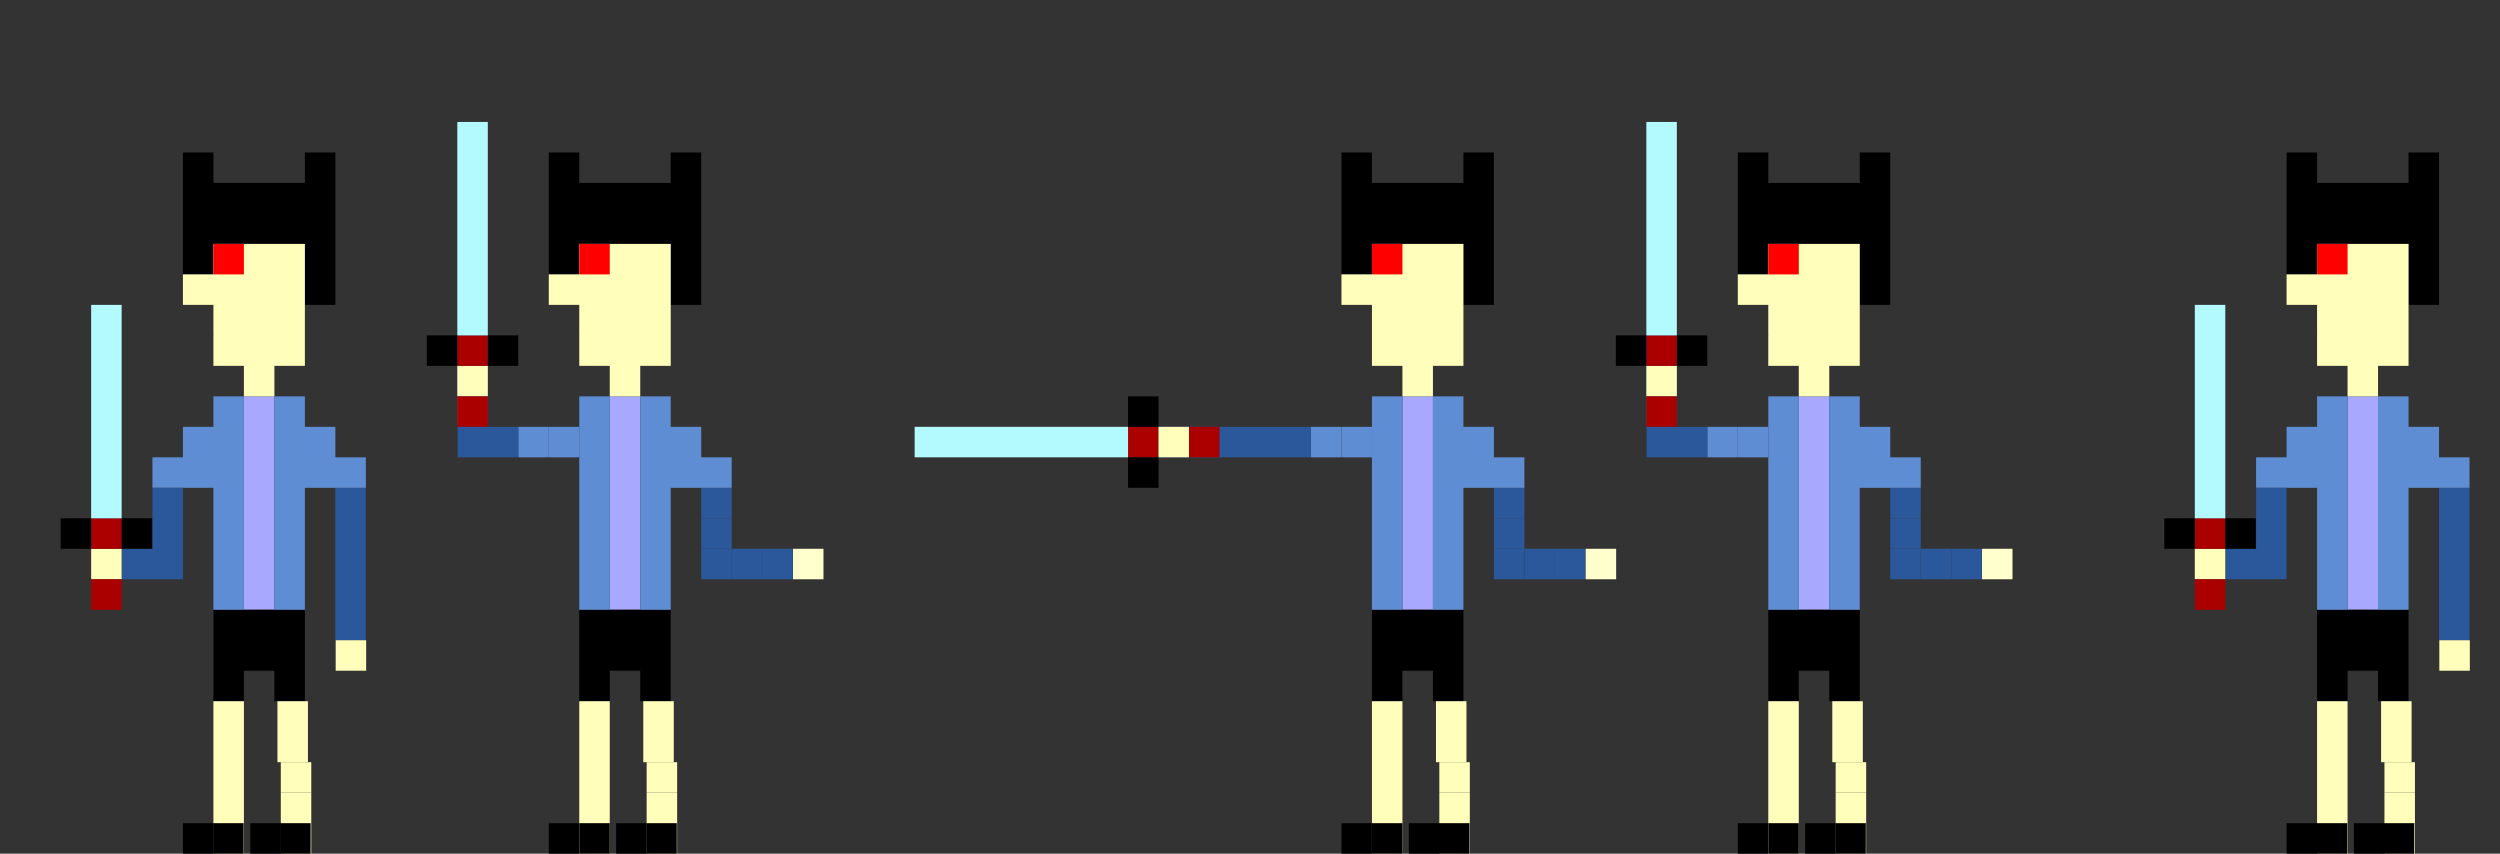 <?xml version="1.0" encoding="UTF-8" standalone="no"?>
<!-- Created with Inkscape (http://www.inkscape.org/) -->

<svg
   xmlns:dc="http://purl.org/dc/elements/1.1/"
   xmlns:cc="http://creativecommons.org/ns#"
   xmlns:rdf="http://www.w3.org/1999/02/22-rdf-syntax-ns#"
   xmlns:svg="http://www.w3.org/2000/svg"
   xmlns="http://www.w3.org/2000/svg"
   xmlns:sodipodi="http://sodipodi.sourceforge.net/DTD/sodipodi-0.dtd"
   xmlns:inkscape="http://www.inkscape.org/namespaces/inkscape"
   width="2050"
   height="700"
   id="svg2"
   version="1.1"
   inkscape:version="0.48.5 r10040"
   sodipodi:docname="knight-strike.svg"
   inkscape:export-filename="H:\AdventureTime\ProgrammingTime\team-project\Assets\Animation\knight-strike.png"
   inkscape:export-xdpi="90"
   inkscape:export-ydpi="90">
  <rect width="100%" height="100%" fill="#333333" stroke="none"/>
  <defs
     id="defs4" />
  <sodipodi:namedview
     id="base"
     pagecolor="#ffffff"
     bordercolor="#666666"
     borderopacity="1.0"
     inkscape:pageopacity="0.0"
     inkscape:pageshadow="2"
     inkscape:zoom="0.27793992"
     inkscape:cx="731.89587"
     inkscape:cy="-67.327952"
     inkscape:document-units="px"
     inkscape:current-layer="layer1"
     showgrid="true"
     inkscape:showpageshadow="false"
     inkscape:window-width="1215"
     inkscape:window-height="1002"
     inkscape:window-x="57"
     inkscape:window-y="-8"
     inkscape:window-maximized="1">
    <inkscape:grid
       type="xygrid"
       id="grid2985"
       empspacing="1"
       visible="true"
       enabled="true"
       snapvisiblegridlinesonly="true"
       spacingx="25px"
       spacingy="25px" />
  </sodipodi:namedview>
  <g
     inkscape:label="Layer 1"
     inkscape:groupmode="layer"
     id="layer1"
     transform="translate(0,-352.362)">
    <rect
       style="fill:#a8a8ff;fill-opacity:1;stroke:none;display:inline"
       id="rect3838"
       width="25"
       height="175"
       x="200"
       y="677.362" />
    <path
       style="fill:#ff0000;stroke:#000000;stroke-width:1px;stroke-linecap:butt;stroke-linejoin:miter;stroke-opacity:1;display:inline"
       d="m 175,627.362 25,0"
       id="path3901"
       inkscape:connector-curvature="0" />
    <path
       inkscape:connector-curvature="0"
       id="rect3905-4"
       style="fill:#000000;fill-opacity:1;stroke:none;display:inline"
       d="m 225,902.362 25,0 0,25 -25,0 z m -50,0 25,0 0,25 -25,0 z m 0,-50 75,0 0,50 -75,0 z" />
    <rect
       style="fill:#ffffbb;fill-opacity:1;stroke:none;display:inline"
       id="rect3856-8"
       width="25"
       height="100"
       x="175"
       y="927.362" />
    <rect
       style="fill:#ffffbb;fill-opacity:1;stroke:none;display:inline"
       id="rect3856-8-8"
       width="25"
       height="50"
       x="227.5"
       y="927.362" />
    <path
       inkscape:connector-curvature="0"
       id="rect3856-4"
       style="fill:#000000;fill-opacity:1;stroke:none;display:inline"
       d="m 162.5,1027.362 12.5,0 0,25 -12.5,0 z m -12.5,0 12.5,0 0,25 -12.5,0 z" />
    <rect
       style="fill:#000000;fill-opacity:1;stroke:none;display:inline"
       id="rect3856-5"
       width="25"
       height="25"
       x="205.25"
       y="1027.362" />
    <rect
       style="fill:#ffffbb;fill-opacity:1;stroke:none;display:inline"
       id="rect3856-51"
       width="25"
       height="25"
       x="230.25"
       y="1027.362" />
    <rect
       style="fill:#ffffbb;fill-opacity:1;stroke:none;display:inline"
       id="rect3856-51-1"
       width="25"
       height="25"
       x="230.25"
       y="977.362" />
    <rect
       style="fill:#ffffbb;fill-opacity:1;stroke:none;display:inline"
       id="rect3856-51-9"
       width="25"
       height="25"
       x="230.25"
       y="1002.362" />
    <path
       id="rect4742-4"
       style="fill:#2b579b;fill-opacity:1;stroke:none;display:inline"
       d="m 275,852.362 25,0 0,25 -25,0 z m 0,-25 25,0 0,25 -25,0 z m 0,-25 25,0 0,25 -25,0 z m 0,-25 25,0 0,25 -25,0 z m 0,-25 25,0 0,25 -25,0 z"
       inkscape:connector-curvature="0" />
    <path
       id="rect4742-32"
       style="fill:#5f8dd3;fill-opacity:1;stroke:none;display:inline"
       d="m 250,727.362 25,0 0,25 -25,0 z m 25,0 25,0 0,25 -25,0 z m -25,-25 25,0 0,25 -25,0 z m -25,-25 25,0 0,175 -25,0 z"
       inkscape:connector-curvature="0" />
    <rect
       style="fill:#ffffbb;fill-opacity:1;stroke:none;display:inline"
       id="rect3856-51-9-7"
       width="25"
       height="25"
       x="275.25"
       y="877.362" />
    <path
       id="rect4742-9"
       style="fill:#000000;fill-opacity:1;stroke:none;display:inline"
       d="m 250,577.362 25,0 0,25 -25,0 z m 0,-100 25,0 0,25 -25,0 z m -100,0 25,0 0,25 -25,0 z m 50,50 25,0 0,25 -25,0 z m 75,-25 0,75 -25,0 0,-25 -25,0 0,-25 -25,0 0,25 -25,0 0,25 -25,0 0,-75 z m -100,75 25,0 0,-25 -25,0 z m 75,-75 25,0 m -125,0 25,0 m -25,25 125,0 0,25 0,25 -25,0 0,-25 -25,0 -75,0 z m 75,-25 25,0 0,-25 25,0 0,50 -50,0 z m -75,-25 25,0 0,25 25,0 0,25 -50,0 z"
       inkscape:connector-curvature="0" />
    <path
       id="rect3790"
       style="fill:#ffffbb;fill-opacity:1;stroke:none;display:inline"
       d="m 200,652.362 25,0 0,25 -25,0 z m -25,-100 0,25 -25,0 0,25 25,0 0,25 0,25 75,0 0,-100 -75,0"
       inkscape:connector-curvature="0" />
    <rect
       style="fill:#ff0000;fill-opacity:1;stroke:none;display:inline"
       id="rect3796"
       width="25"
       height="25"
       x="175"
       y="552.362" />
    <path
       inkscape:connector-curvature="0"
       id="rect3856-4-7"
       style="fill:#ffffbb;fill-opacity:1;stroke:none;display:inline"
       d="m 187.5,1027.362 12.5,0 0,25 -12.5,0 z m -12.5,0 12.5,0 0,25 -12.5,0 z" />
    <path
       id="rect4742-32-5"
       style="fill:#5f8dd3;fill-opacity:1;stroke:none;display:inline"
       d="m 175,727.362 -25,0 0,25 25,0 z m -25,0 -25,0 0,25 25,0 z m 25,-25 -25,0 0,25 25,0 z m 0,-25 25,0 0,175 -25,0 z"
       inkscape:connector-curvature="0" />
    <path
       id="rect4742-4-5-1"
       style="fill:#2b579b;fill-opacity:1;stroke:none;display:inline"
       d="m 125,822.362 -25,0 0,5 25,0 z m 0,-5 -25,0 0,5 25,0 z m 0,-5 -25,0 0,5 25,0 z m 0,-5 -25,0 0,5 25,0 z m 0,-5 -25,0 0,5 25,0 z m 25,10 -25,0 0,15 25,0 z m 0,-15 -25,0 0,15 25,0 z m 0,-15 -25,0 0,15 25,0 z m 0,-15 -25,0 0,15 25,0 z m 0,-15 -25,0 0,15 25,0 z"
       inkscape:connector-curvature="0" />
    <rect
       style="fill:#ffffbb;fill-opacity:1;stroke:none;display:inline"
       id="rect3856-51-9-7-3"
       width="25"
       height="25"
       x="-99.75"
       y="802.362"
       transform="scale(-1,1)" />
    <rect
       style="fill:#aa0000;fill-opacity:1;stroke:none;display:inline"
       id="rect3856-51-9-7-3-8"
       width="25"
       height="25"
       x="-99.75"
       y="777.362"
       transform="scale(-1,1)" />
    <rect
       style="fill:#000000;fill-opacity:1;stroke:none;display:inline"
       id="rect3856-51-9-7-3-8-09"
       width="25"
       height="25"
       x="-74.75"
       y="777.362"
       transform="scale(-1,1)" />
    <rect
       style="fill:#000000;fill-opacity:1;stroke:none;display:inline"
       id="rect3856-51-9-7-3-8-3"
       width="25"
       height="25"
       x="-124.75"
       y="777.362"
       transform="scale(-1,1)" />
    <rect
       style="fill:#aa0000;fill-opacity:1;stroke:none;display:inline"
       id="rect3856-51-9-7-3-8-54"
       width="25"
       height="25"
       x="-99.75"
       y="827.362"
       transform="scale(-1,1)" />
    <path
       id="rect3856-51-9-7-3-8-2"
       style="fill:#b3faff;fill-opacity:1;stroke:none;display:inline"
       d="m 99.75,602.362 -25,0 0,25 25,0 z m 0,25 -25,0 0,25 25,0 z m 0,25 -25,0 0,25 25,0 z m 0,25 -25,0 0,25 25,0 z m 0,25 -25,0 0,25 25,0 z m 0,25 -25,0 0,25 25,0 z m 0,25 -25,0 0,25 25,0 z"
       inkscape:connector-curvature="0" />
    <rect
       y="677.362"
       x="500"
       height="175"
       width="25"
       id="rect6288"
       style="fill:#a8a8ff;fill-opacity:1;stroke:none;display:inline" />
    <path
       inkscape:connector-curvature="0"
       id="path6290"
       d="m 475,627.362 25,0"
       style="fill:#ff0000;stroke:#000000;stroke-width:1px;stroke-linecap:butt;stroke-linejoin:miter;stroke-opacity:1;display:inline" />
    <path
       d="m 525,902.362 25,0 0,25 -25,0 z m -50,0 25,0 0,25 -25,0 z m 0,-50 75,0 0,50 -75,0 z"
       style="fill:#000000;fill-opacity:1;stroke:none;display:inline"
       id="path6292"
       inkscape:connector-curvature="0" />
    <rect
       y="927.362"
       x="475"
       height="100"
       width="25"
       id="rect6294"
       style="fill:#ffffbb;fill-opacity:1;stroke:none;display:inline" />
    <rect
       y="927.362"
       x="527.5"
       height="50"
       width="25"
       id="rect6296"
       style="fill:#ffffbb;fill-opacity:1;stroke:none;display:inline" />
    <path
       d="m 462.5,1027.362 12.5,0 0,25 -12.5,0 z m -12.5,0 12.5,0 0,25 -12.5,0 z"
       style="fill:#000000;fill-opacity:1;stroke:none;display:inline"
       id="path6298"
       inkscape:connector-curvature="0" />
    <rect
       y="1027.362"
       x="505.25"
       height="25"
       width="25"
       id="rect6300"
       style="fill:#000000;fill-opacity:1;stroke:none;display:inline" />
    <rect
       y="1027.362"
       x="530.25"
       height="25"
       width="25"
       id="rect6302"
       style="fill:#ffffbb;fill-opacity:1;stroke:none;display:inline" />
    <rect
       y="977.362"
       x="530.25"
       height="25"
       width="25"
       id="rect6304"
       style="fill:#ffffbb;fill-opacity:1;stroke:none;display:inline" />
    <rect
       y="1002.362"
       x="530.25"
       height="25"
       width="25"
       id="rect6306"
       style="fill:#ffffbb;fill-opacity:1;stroke:none;display:inline" />
    <path
       style="fill:#2b579b;fill-opacity:1;stroke:none;display:inline"
       d="m 625,802.362 25,0 0,25 -25,0 z"
       id="path6392"
       inkscape:connector-curvature="0" />
    <path
       style="fill:#2b579b;fill-opacity:1;stroke:none;display:inline"
       d="m 600,802.362 25,0 0,25 -25,0 z"
       id="path6390"
       inkscape:connector-curvature="0" />
    <path
       style="fill:#2b579b;fill-opacity:1;stroke:none;display:inline"
       d="m 575,802.362 25,0 0,25 -25,0 z"
       id="path6388"
       inkscape:connector-curvature="0" />
    <path
       style="fill:#2b579b;fill-opacity:1;stroke:none;display:inline"
       d="m 575,777.362 25,0 0,25 -25,0 z"
       id="path6386"
       inkscape:connector-curvature="0" />
    <path
       style="fill:#2b579b;fill-opacity:1;stroke:none;display:inline"
       d="m 575,752.362 25,0 0,25 -25,0 z"
       id="path6308"
       inkscape:connector-curvature="0" />
    <path
       d="m 550,727.362 25,0 0,25 -25,0 z m 25,0 25,0 0,25 -25,0 z m -25,-25 25,0 0,25 -25,0 z m -25,-25 25,0 0,175 -25,0 z"
       style="fill:#5f8dd3;fill-opacity:1;stroke:none;display:inline"
       id="path6310"
       inkscape:connector-curvature="0" />
    <rect
       y="802.362"
       x="650.25"
       height="25"
       width="25"
       id="rect6312"
       style="fill:#ffffce;fill-opacity:1;stroke:none;display:inline" />
    <path
       d="m 550,577.362 25,0 0,25 -25,0 z m 0,-100 25,0 0,25 -25,0 z m -100,0 25,0 0,25 -25,0 z m 50,50 25,0 0,25 -25,0 z m 75,-25 0,75 -25,0 0,-25 -25,0 0,-25 -25,0 0,25 -25,0 0,25 -25,0 0,-75 z m -100,75 25,0 0,-25 -25,0 z m 75,-75 25,0 m -125,0 25,0 m -25,25 125,0 0,25 0,25 -25,0 0,-25 -25,0 -75,0 z m 75,-25 25,0 0,-25 25,0 0,50 -50,0 z m -75,-25 25,0 0,25 25,0 0,25 -50,0 z"
       style="fill:#000000;fill-opacity:1;stroke:none;display:inline"
       id="path6314"
       inkscape:connector-curvature="0" />
    <path
       inkscape:connector-curvature="0"
       d="m 500,652.362 25,0 0,25 -25,0 z m -25,-100 0,25 -25,0 0,25 25,0 0,25 0,25 75,0 0,-100 -75,0"
       style="fill:#ffffbb;fill-opacity:1;stroke:none;display:inline"
       id="path6316" />
    <rect
       y="552.362"
       x="475"
       height="25"
       width="25"
       id="rect6318"
       style="fill:#ff0000;fill-opacity:1;stroke:none;display:inline" />
    <path
       d="m 487.5,1027.362 12.5,0 0,25 -12.5,0 z m -12.5,0 12.5,0 0,25 -12.5,0 z"
       style="fill:#ffffbb;fill-opacity:1;stroke:none;display:inline"
       id="path6320"
       inkscape:connector-curvature="0" />
    <path
       style="fill:#5f8dd3;fill-opacity:1;stroke:none;display:inline"
       d="m 450,702.362 -25,0 0,25 25,0 z"
       id="path6350"
       inkscape:connector-curvature="0" />
    <path
       style="fill:#5f8dd3;fill-opacity:1;stroke:none;display:inline"
       d="m 475,702.362 -25,0 0,25 25,0 z"
       id="path6348"
       inkscape:connector-curvature="0" />
    <path
       style="fill:#5f8dd3;fill-opacity:1;stroke:none;display:inline"
       d="m 475,677.362 25,0 0,175 -25,0 z"
       id="path6322"
       inkscape:connector-curvature="0" />
    <rect
       style="fill:#2b579b;fill-opacity:1;stroke:none;display:inline"
       id="rect6382"
       width="49.75"
       height="25"
       x="375.25"
       y="702.362" />
    <path
       style="fill:#2b579b;fill-opacity:1;stroke:none;display:inline"
       d="m 375,677.362 25,0 0,25 -25,0 z"
       id="path6388-1"
       inkscape:connector-curvature="0" />
    <path
       style="fill:#2b579b;fill-opacity:1;stroke:none;display:inline"
       d="m 375,652.362 25,0 0,25 -25,0 z"
       id="path6386-7"
       inkscape:connector-curvature="0" />
    <path
       style="fill:#2b579b;fill-opacity:1;stroke:none;display:inline"
       d="m 375,627.362 25,0 0,25 -25,0 z"
       id="path6308-4"
       inkscape:connector-curvature="0" />
    <rect
       style="fill:#ffffbb;fill-opacity:1;stroke:none;display:inline"
       id="rect3856-51-9-7-3-0"
       width="25"
       height="25"
       x="-400"
       y="652.362"
       transform="scale(-1,1)" />
    <rect
       style="fill:#aa0000;fill-opacity:1;stroke:none;display:inline"
       id="rect3856-51-9-7-3-8-9"
       width="25"
       height="25"
       x="-400"
       y="627.362"
       transform="scale(-1,1)" />
    <rect
       style="fill:#000000;fill-opacity:1;stroke:none;display:inline"
       id="rect3856-51-9-7-3-8-09-4"
       width="25"
       height="25"
       x="-375"
       y="627.362"
       transform="scale(-1,1)" />
    <rect
       style="fill:#000000;fill-opacity:1;stroke:none;display:inline"
       id="rect3856-51-9-7-3-8-3-8"
       width="25"
       height="25"
       x="-425"
       y="627.362"
       transform="scale(-1,1)" />
    <rect
       style="fill:#aa0000;fill-opacity:1;stroke:none;display:inline"
       id="rect3856-51-9-7-3-8-54-8"
       width="25"
       height="25"
       x="-400"
       y="677.362"
       transform="scale(-1,1)" />
    <path
       id="rect3856-51-9-7-3-8-2-2"
       style="fill:#b3faff;fill-opacity:1;stroke:none;display:inline"
       d="m 400,452.362 -25,0 0,25 25,0 z m 0,25 -25,0 0,25 25,0 z m 0,25 -25,0 0,25 25,0 z m 0,25 -25,0 0,25 25,0 z m 0,25 -25,0 0,25 25,0 z m 0,25 -25,0 0,25 25,0 z m 0,25 -25,0 0,25 25,0 z"
       inkscape:connector-curvature="0" />
    <rect
       y="677.362"
       x="1150"
       height="175"
       width="25"
       id="rect6288-4"
       style="fill:#a8a8ff;fill-opacity:1;stroke:none;display:inline" />
    <path
       inkscape:connector-curvature="0"
       id="path6290-5"
       d="m 1125,627.362 25,0"
       style="fill:#ff0000;stroke:#000000;stroke-width:1px;stroke-linecap:butt;stroke-linejoin:miter;stroke-opacity:1;display:inline" />
    <path
       d="m 1175,902.362 25,0 0,25 -25,0 z m -50,0 25,0 0,25 -25,0 z m 0,-50 75,0 0,50 -75,0 z"
       style="fill:#000000;fill-opacity:1;stroke:none;display:inline"
       id="path6292-5"
       inkscape:connector-curvature="0" />
    <rect
       y="927.362"
       x="1125"
       height="100"
       width="25"
       id="rect6294-1"
       style="fill:#ffffbb;fill-opacity:1;stroke:none;display:inline" />
    <rect
       y="927.362"
       x="1177.5"
       height="50"
       width="25"
       id="rect6296-7"
       style="fill:#ffffbb;fill-opacity:1;stroke:none;display:inline" />
    <path
       d="m 1112.5,1027.362 12.5,0 0,25 -12.5,0 z m -12.5,0 12.5,0 0,25 -12.5,0 z"
       style="fill:#000000;fill-opacity:1;stroke:none;display:inline"
       id="path6298-1"
       inkscape:connector-curvature="0" />
    <rect
       y="1027.362"
       x="1155.25"
       height="25"
       width="25"
       id="rect6300-1"
       style="fill:#000000;fill-opacity:1;stroke:none;display:inline" />
    <rect
       y="1027.362"
       x="1180.25"
       height="25"
       width="25"
       id="rect6302-5"
       style="fill:#ffffbb;fill-opacity:1;stroke:none;display:inline" />
    <rect
       y="977.362"
       x="1180.25"
       height="25"
       width="25"
       id="rect6304-2"
       style="fill:#ffffbb;fill-opacity:1;stroke:none;display:inline" />
    <rect
       y="1002.362"
       x="1180.25"
       height="25"
       width="25"
       id="rect6306-7"
       style="fill:#ffffbb;fill-opacity:1;stroke:none;display:inline" />
    <path
       style="fill:#2b579b;fill-opacity:1;stroke:none;display:inline"
       d="m 1275,802.362 25,0 0,25 -25,0 z"
       id="path6392-6"
       inkscape:connector-curvature="0" />
    <path
       style="fill:#2b579b;fill-opacity:1;stroke:none;display:inline"
       d="m 1250,802.362 25,0 0,25 -25,0 z"
       id="path6390-1"
       inkscape:connector-curvature="0" />
    <path
       style="fill:#2b579b;fill-opacity:1;stroke:none;display:inline"
       d="m 1225,802.362 25,0 0,25 -25,0 z"
       id="path6388-4"
       inkscape:connector-curvature="0" />
    <path
       style="fill:#2b579b;fill-opacity:1;stroke:none;display:inline"
       d="m 1225,777.362 25,0 0,25 -25,0 z"
       id="path6386-2"
       inkscape:connector-curvature="0" />
    <path
       style="fill:#2b579b;fill-opacity:1;stroke:none;display:inline"
       d="m 1225,752.362 25,0 0,25 -25,0 z"
       id="path6308-3"
       inkscape:connector-curvature="0" />
    <path
       d="m 1200,727.362 25,0 0,25 -25,0 z m 25,0 25,0 0,25 -25,0 z m -25,-25 25,0 0,25 -25,0 z m -25,-25 25,0 0,175 -25,0 z"
       style="fill:#5f8dd3;fill-opacity:1;stroke:none;display:inline"
       id="path6310-2"
       inkscape:connector-curvature="0" />
    <rect
       y="802.362"
       x="1300.25"
       height="25"
       width="25"
       id="rect6312-2"
       style="fill:#ffffce;fill-opacity:1;stroke:none;display:inline" />
    <path
       d="m 1200,577.362 25,0 0,25 -25,0 z m 0,-100 25,0 0,25 -25,0 z m -100,0 25,0 0,25 -25,0 z m 50,50 25,0 0,25 -25,0 z m 75,-25 0,75 -25,0 0,-25 -25,0 0,-25 -25,0 0,25 -25,0 0,25 -25,0 0,-75 z m -100,75 25,0 0,-25 -25,0 z m 75,-75 25,0 m -125,0 25,0 m -25,25 125,0 0,25 0,25 -25,0 0,-25 -25,0 -75,0 z m 75,-25 25,0 0,-25 25,0 0,50 -50,0 z m -75,-25 25,0 0,25 25,0 0,25 -50,0 z"
       style="fill:#000000;fill-opacity:1;stroke:none;display:inline"
       id="path6314-1"
       inkscape:connector-curvature="0" />
    <path
       inkscape:connector-curvature="0"
       d="m 1150,652.362 25,0 0,25 -25,0 z m -25,-100 0,25 -25,0 0,25 25,0 0,25 0,25 75,0 0,-100 -75,0"
       style="fill:#ffffbb;fill-opacity:1;stroke:none;display:inline"
       id="path6316-6" />
    <rect
       y="552.362"
       x="1125"
       height="25"
       width="25"
       id="rect6318-8"
       style="fill:#ff0000;fill-opacity:1;stroke:none;display:inline" />
    <path
       d="m 1137.5,1027.362 12.5,0 0,25 -12.5,0 z m -12.5,0 12.5,0 0,25 -12.5,0 z"
       style="fill:#ffffbb;fill-opacity:1;stroke:none;display:inline"
       id="path6320-5"
       inkscape:connector-curvature="0" />
    <path
       style="fill:#5f8dd3;fill-opacity:1;stroke:none;display:inline"
       d="m 1100,702.362 -25,0 0,25 25,0 z"
       id="path6350-7"
       inkscape:connector-curvature="0" />
    <path
       style="fill:#5f8dd3;fill-opacity:1;stroke:none;display:inline"
       d="m 1125,702.362 -25,0 0,25 25,0 z"
       id="path6348-6"
       inkscape:connector-curvature="0" />
    <path
       style="fill:#5f8dd3;fill-opacity:1;stroke:none;display:inline"
       d="m 1125,677.362 25,0 0,175 -25,0 z"
       id="path6322-1"
       inkscape:connector-curvature="0" />
    <rect
       transform="scale(1,-1)"
       y="-727.362"
       x="925"
       height="25"
       width="25"
       id="rect6328"
       style="fill:#aa0000;fill-opacity:1;stroke:none;display:inline" />
    <rect
       transform="scale(1,-1)"
       y="-752.362"
       x="925"
       height="25"
       width="25"
       id="rect6330"
       style="fill:#000000;fill-opacity:1;stroke:none;display:inline" />
    <rect
       transform="scale(1,-1)"
       y="-702.362"
       x="925"
       height="25"
       width="25"
       id="rect6332"
       style="fill:#000000;fill-opacity:1;stroke:none;display:inline" />
    <path
       d="m 750,702.362 0,25 25,0 0,-25 z m 25,0 0,25 25,0 0,-25 z m 25,0 0,25 25,0 0,-25 z m 25,0 0,25 25,0 0,-25 z m 25,0 0,25 25,0 0,-25 z m 25,0 0,25 25,0 0,-25 z m 25,0 0,25 25,0 0,-25 z"
       style="fill:#b3faff;fill-opacity:1;stroke:none;display:inline"
       id="path6336"
       inkscape:connector-curvature="0" />
    <rect
       style="fill:#2b579b;fill-opacity:1;stroke:none;display:inline"
       id="rect6382-8"
       width="125"
       height="25"
       x="950"
       y="702.362" />
    <rect
       transform="scale(1,-1)"
       y="-727.362"
       x="950"
       height="25"
       width="25"
       id="rect6326"
       style="fill:#ffffbb;fill-opacity:1;stroke:none;display:inline" />
    <rect
       transform="scale(1,-1)"
       y="-727.362"
       x="975"
       height="25"
       width="25"
       id="rect6334"
       style="fill:#aa0000;fill-opacity:1;stroke:none;display:inline" />
    <path
       d="m 487.5,1027.362 12.5,0 0,25 -12.5,0 z m -12.5,0 12.5,0 0,25 -12.5,0 z"
       style="fill:#000000;fill-opacity:1;stroke:none;display:inline"
       id="path6298-9"
       inkscape:connector-curvature="0" />
    <path
       d="m 542.45,1027.362 12.5,0 0,25 -12.5,0 z m -12.5,0 12.5,0 0,25 -12.5,0 z"
       style="fill:#000000;fill-opacity:1;stroke:none;display:inline"
       id="path6298-2"
       inkscape:connector-curvature="0" />
    <path
       d="m 1192.45,1027.362 12.5,0 0,25 -12.5,0 z m -12.5,0 12.5,0 0,25 -12.5,0 z"
       style="fill:#000000;fill-opacity:1;stroke:none;display:inline"
       id="path6298-2-7"
       inkscape:connector-curvature="0" />
    <path
       d="m 1137.5,1027.362 12.5,0 0,25 -12.5,0 z m -12.5,0 12.5,0 0,25 -12.5,0 z"
       style="fill:#000000;fill-opacity:1;stroke:none;display:inline"
       id="path6298-2-9"
       inkscape:connector-curvature="0" />
    <path
       d="m 242.2,1027.362 12.5,0 0,25 -12.5,0 z m -12.5,0 12.5,0 0,25 -12.5,0 z"
       style="fill:#000000;fill-opacity:1;stroke:none;display:inline"
       id="path6298-2-5"
       inkscape:connector-curvature="0" />
    <path
       d="m 187.25,1027.362 12.5,0 0,25 -12.5,0 z m -12.5,0 12.5,0 0,25 -12.5,0 z"
       style="fill:#000000;fill-opacity:1;stroke:none;display:inline"
       id="path6298-2-4"
       inkscape:connector-curvature="0" />
    <rect
       y="677.362"
       x="1475"
       height="175"
       width="25"
       id="rect6288-3"
       style="fill:#a8a8ff;fill-opacity:1;stroke:none;display:inline" />
    <path
       inkscape:connector-curvature="0"
       id="path6290-1"
       d="m 1450,627.362 25,0"
       style="fill:#ff0000;stroke:#000000;stroke-width:1px;stroke-linecap:butt;stroke-linejoin:miter;stroke-opacity:1;display:inline" />
    <path
       d="m 1500,902.362 25,0 0,25 -25,0 z m -50,0 25,0 0,25 -25,0 z m 0,-50 75,0 0,50 -75,0 z"
       style="fill:#000000;fill-opacity:1;stroke:none;display:inline"
       id="path6292-2"
       inkscape:connector-curvature="0" />
    <rect
       y="927.362"
       x="1450"
       height="100"
       width="25"
       id="rect6294-3"
       style="fill:#ffffbb;fill-opacity:1;stroke:none;display:inline" />
    <rect
       y="927.362"
       x="1502.5"
       height="50"
       width="25"
       id="rect6296-3"
       style="fill:#ffffbb;fill-opacity:1;stroke:none;display:inline" />
    <path
       d="m 1437.5,1027.362 12.5,0 0,25 -12.5,0 z m -12.5,0 12.5,0 0,25 -12.5,0 z"
       style="fill:#000000;fill-opacity:1;stroke:none;display:inline"
       id="path6298-4"
       inkscape:connector-curvature="0" />
    <rect
       y="1027.362"
       x="1480.25"
       height="25"
       width="25"
       id="rect6300-11"
       style="fill:#000000;fill-opacity:1;stroke:none;display:inline" />
    <rect
       y="1027.362"
       x="1505.25"
       height="25"
       width="25"
       id="rect6302-3"
       style="fill:#ffffbb;fill-opacity:1;stroke:none;display:inline" />
    <rect
       y="977.362"
       x="1505.25"
       height="25"
       width="25"
       id="rect6304-8"
       style="fill:#ffffbb;fill-opacity:1;stroke:none;display:inline" />
    <rect
       y="1002.362"
       x="1505.25"
       height="25"
       width="25"
       id="rect6306-74"
       style="fill:#ffffbb;fill-opacity:1;stroke:none;display:inline" />
    <path
       style="fill:#2b579b;fill-opacity:1;stroke:none;display:inline"
       d="m 1600,802.362 25,0 0,25 -25,0 z"
       id="path6392-2"
       inkscape:connector-curvature="0" />
    <path
       style="fill:#2b579b;fill-opacity:1;stroke:none;display:inline"
       d="m 1575,802.362 25,0 0,25 -25,0 z"
       id="path6390-7"
       inkscape:connector-curvature="0" />
    <path
       style="fill:#2b579b;fill-opacity:1;stroke:none;display:inline"
       d="m 1550,802.362 25,0 0,25 -25,0 z"
       id="path6388-7"
       inkscape:connector-curvature="0" />
    <path
       style="fill:#2b579b;fill-opacity:1;stroke:none;display:inline"
       d="m 1550,777.362 25,0 0,25 -25,0 z"
       id="path6386-9"
       inkscape:connector-curvature="0" />
    <path
       style="fill:#2b579b;fill-opacity:1;stroke:none;display:inline"
       d="m 1550,752.362 25,0 0,25 -25,0 z"
       id="path6308-31"
       inkscape:connector-curvature="0" />
    <path
       d="m 1525,727.362 25,0 0,25 -25,0 z m 25,0 25,0 0,25 -25,0 z m -25,-25 25,0 0,25 -25,0 z m -25,-25 25,0 0,175 -25,0 z"
       style="fill:#5f8dd3;fill-opacity:1;stroke:none;display:inline"
       id="path6310-9"
       inkscape:connector-curvature="0" />
    <rect
       y="802.362"
       x="1625.25"
       height="25"
       width="25"
       id="rect6312-8"
       style="fill:#ffffce;fill-opacity:1;stroke:none;display:inline" />
    <path
       d="m 1525,577.362 25,0 0,25 -25,0 z m 0,-100 25,0 0,25 -25,0 z m -100,0 25,0 0,25 -25,0 z m 50,50 25,0 0,25 -25,0 z m 75,-25 0,75 -25,0 0,-25 -25,0 0,-25 -25,0 0,25 -25,0 0,25 -25,0 0,-75 z m -100,75 25,0 0,-25 -25,0 z m 75,-75 25,0 m -125,0 25,0 m -25,25 125,0 0,25 0,25 -25,0 0,-25 -25,0 -75,0 z m 75,-25 25,0 0,-25 25,0 0,50 -50,0 z m -75,-25 25,0 0,25 25,0 0,25 -50,0 z"
       style="fill:#000000;fill-opacity:1;stroke:none;display:inline"
       id="path6314-6"
       inkscape:connector-curvature="0" />
    <path
       inkscape:connector-curvature="0"
       d="m 1475,652.362 25,0 0,25 -25,0 z m -25,-100 0,25 -25,0 0,25 25,0 0,25 0,25 75,0 0,-100 -75,0"
       style="fill:#ffffbb;fill-opacity:1;stroke:none;display:inline"
       id="path6316-5" />
    <rect
       y="552.362"
       x="1450"
       height="25"
       width="25"
       id="rect6318-0"
       style="fill:#ff0000;fill-opacity:1;stroke:none;display:inline" />
    <path
       d="m 1462.5,1027.362 12.5,0 0,25 -12.5,0 z m -12.5,0 12.5,0 0,25 -12.5,0 z"
       style="fill:#ffffbb;fill-opacity:1;stroke:none;display:inline"
       id="path6320-2"
       inkscape:connector-curvature="0" />
    <path
       style="fill:#5f8dd3;fill-opacity:1;stroke:none;display:inline"
       d="m 1425,702.362 -25,0 0,25 25,0 z"
       id="path6350-8"
       inkscape:connector-curvature="0" />
    <path
       style="fill:#5f8dd3;fill-opacity:1;stroke:none;display:inline"
       d="m 1450,702.362 -25,0 0,25 25,0 z"
       id="path6348-60"
       inkscape:connector-curvature="0" />
    <path
       style="fill:#5f8dd3;fill-opacity:1;stroke:none;display:inline"
       d="m 1450,677.362 25,0 0,175 -25,0 z"
       id="path6322-2"
       inkscape:connector-curvature="0" />
    <rect
       style="fill:#2b579b;fill-opacity:1;stroke:none;display:inline"
       id="rect6382-4"
       width="49.75"
       height="25"
       x="1350.25"
       y="702.362" />
    <path
       style="fill:#2b579b;fill-opacity:1;stroke:none;display:inline"
       d="m 1350,677.362 25,0 0,25 -25,0 z"
       id="path6388-1-8"
       inkscape:connector-curvature="0" />
    <path
       style="fill:#2b579b;fill-opacity:1;stroke:none;display:inline"
       d="m 1350,652.362 25,0 0,25 -25,0 z"
       id="path6386-7-6"
       inkscape:connector-curvature="0" />
    <path
       style="fill:#2b579b;fill-opacity:1;stroke:none;display:inline"
       d="m 1350,627.362 25,0 0,25 -25,0 z"
       id="path6308-4-5"
       inkscape:connector-curvature="0" />
    <rect
       style="fill:#ffffbb;fill-opacity:1;stroke:none;display:inline"
       id="rect3856-51-9-7-3-0-0"
       width="25"
       height="25"
       x="-1375"
       y="652.362"
       transform="scale(-1,1)" />
    <rect
       style="fill:#aa0000;fill-opacity:1;stroke:none;display:inline"
       id="rect3856-51-9-7-3-8-9-9"
       width="25"
       height="25"
       x="-1375"
       y="627.362"
       transform="scale(-1,1)" />
    <rect
       style="fill:#000000;fill-opacity:1;stroke:none;display:inline"
       id="rect3856-51-9-7-3-8-09-4-0"
       width="25"
       height="25"
       x="-1350"
       y="627.362"
       transform="scale(-1,1)" />
    <rect
       style="fill:#000000;fill-opacity:1;stroke:none;display:inline"
       id="rect3856-51-9-7-3-8-3-8-0"
       width="25"
       height="25"
       x="-1400"
       y="627.362"
       transform="scale(-1,1)" />
    <rect
       style="fill:#aa0000;fill-opacity:1;stroke:none;display:inline"
       id="rect3856-51-9-7-3-8-54-8-6"
       width="25"
       height="25"
       x="-1375"
       y="677.362"
       transform="scale(-1,1)" />
    <path
       id="rect3856-51-9-7-3-8-2-2-1"
       style="fill:#b3faff;fill-opacity:1;stroke:none;display:inline"
       d="m 1375,452.362 -25,0 0,25 25,0 z m 0,25 -25,0 0,25 25,0 z m 0,25 -25,0 0,25 25,0 z m 0,25 -25,0 0,25 25,0 z m 0,25 -25,0 0,25 25,0 z m 0,25 -25,0 0,25 25,0 z m 0,25 -25,0 0,25 25,0 z"
       inkscape:connector-curvature="0" />
    <path
       d="m 1462.5,1027.362 12.5,0 0,25 -12.5,0 z m -12.5,0 12.5,0 0,25 -12.5,0 z"
       style="fill:#000000;fill-opacity:1;stroke:none;display:inline"
       id="path6298-9-3"
       inkscape:connector-curvature="0" />
    <path
       d="m 1517.45,1027.362 12.5,0 0,25 -12.5,0 z m -12.5,0 12.5,0 0,25 -12.5,0 z"
       style="fill:#000000;fill-opacity:1;stroke:none;display:inline"
       id="path6298-2-8"
       inkscape:connector-curvature="0" />
    <rect
       style="fill:#a8a8ff;fill-opacity:1;stroke:none;display:inline"
       id="rect3838-9"
       width="25"
       height="175"
       x="1925"
       y="677.362" />
    <path
       style="fill:#ff0000;stroke:#000000;stroke-width:1px;stroke-linecap:butt;stroke-linejoin:miter;stroke-opacity:1;display:inline"
       d="m 1900,627.362 25,0"
       id="path3901-3"
       inkscape:connector-curvature="0" />
    <path
       inkscape:connector-curvature="0"
       id="rect3905-4-4"
       style="fill:#000000;fill-opacity:1;stroke:none;display:inline"
       d="m 1950,902.362 25,0 0,25 -25,0 z m -50,0 25,0 0,25 -25,0 z m 0,-50 75,0 0,50 -75,0 z" />
    <rect
       style="fill:#ffffbb;fill-opacity:1;stroke:none;display:inline"
       id="rect3856-8-4"
       width="25"
       height="100"
       x="1900"
       y="927.362" />
    <rect
       style="fill:#ffffbb;fill-opacity:1;stroke:none;display:inline"
       id="rect3856-8-8-6"
       width="25"
       height="50"
       x="1952.5"
       y="927.362" />
    <path
       inkscape:connector-curvature="0"
       id="rect3856-4-0"
       style="fill:#000000;fill-opacity:1;stroke:none;display:inline"
       d="m 1887.5,1027.362 12.5,0 0,25 -12.5,0 z m -12.5,0 12.5,0 0,25 -12.5,0 z" />
    <rect
       style="fill:#000000;fill-opacity:1;stroke:none;display:inline"
       id="rect3856-5-6"
       width="25"
       height="25"
       x="1930.25"
       y="1027.362" />
    <rect
       style="fill:#ffffbb;fill-opacity:1;stroke:none;display:inline"
       id="rect3856-51-6"
       width="25"
       height="25"
       x="1955.25"
       y="1027.362" />
    <rect
       style="fill:#ffffbb;fill-opacity:1;stroke:none;display:inline"
       id="rect3856-51-1-1"
       width="25"
       height="25"
       x="1955.25"
       y="977.362" />
    <rect
       style="fill:#ffffbb;fill-opacity:1;stroke:none;display:inline"
       id="rect3856-51-9-8"
       width="25"
       height="25"
       x="1955.25"
       y="1002.362" />
    <path
       id="rect4742-4-4"
       style="fill:#2b579b;fill-opacity:1;stroke:none;display:inline"
       d="m 2000,852.362 25,0 0,25 -25,0 z m 0,-25 25,0 0,25 -25,0 z m 0,-25 25,0 0,25 -25,0 z m 0,-25 25,0 0,25 -25,0 z m 0,-25 25,0 0,25 -25,0 z"
       inkscape:connector-curvature="0" />
    <path
       id="rect4742-32-9"
       style="fill:#5f8dd3;fill-opacity:1;stroke:none;display:inline"
       d="m 1975,727.362 25,0 0,25 -25,0 z m 25,0 25,0 0,25 -25,0 z m -25,-25 25,0 0,25 -25,0 z m -25,-25 25,0 0,175 -25,0 z"
       inkscape:connector-curvature="0" />
    <rect
       style="fill:#ffffbb;fill-opacity:1;stroke:none;display:inline"
       id="rect3856-51-9-7-6"
       width="25"
       height="25"
       x="2000.25"
       y="877.362" />
    <path
       id="rect4742-9-3"
       style="fill:#000000;fill-opacity:1;stroke:none;display:inline"
       d="m 1975,577.362 25,0 0,25 -25,0 z m 0,-100 25,0 0,25 -25,0 z m -100,0 25,0 0,25 -25,0 z m 50,50 25,0 0,25 -25,0 z m 75,-25 0,75 -25,0 0,-25 -25,0 0,-25 -25,0 0,25 -25,0 0,25 -25,0 0,-75 z m -100,75 25,0 0,-25 -25,0 z m 75,-75 25,0 m -125,0 25,0 m -25,25 125,0 0,25 0,25 -25,0 0,-25 -25,0 -75,0 z m 75,-25 25,0 0,-25 25,0 0,50 -50,0 z m -75,-25 25,0 0,25 25,0 0,25 -50,0 z"
       inkscape:connector-curvature="0" />
    <path
       id="rect3790-7"
       style="fill:#ffffbb;fill-opacity:1;stroke:none;display:inline"
       d="m 1925,652.362 25,0 0,25 -25,0 z m -25,-100 0,25 -25,0 0,25 25,0 0,25 0,25 75,0 0,-100 -75,0"
       inkscape:connector-curvature="0" />
    <rect
       style="fill:#ff0000;fill-opacity:1;stroke:none;display:inline"
       id="rect3796-8"
       width="25"
       height="25"
       x="1900"
       y="552.362" />
    <path
       inkscape:connector-curvature="0"
       id="rect3856-4-7-8"
       style="fill:#ffffbb;fill-opacity:1;stroke:none;display:inline"
       d="m 1912.5,1027.362 12.5,0 0,25 -12.5,0 z m -12.5,0 12.5,0 0,25 -12.5,0 z" />
    <path
       id="rect4742-32-5-2"
       style="fill:#5f8dd3;fill-opacity:1;stroke:none;display:inline"
       d="m 1900,727.362 -25,0 0,25 25,0 z m -25,0 -25,0 0,25 25,0 z m 25,-25 -25,0 0,25 25,0 z m 0,-25 25,0 0,175 -25,0 z"
       inkscape:connector-curvature="0" />
    <path
       id="rect4742-4-5-1-9"
       style="fill:#2b579b;fill-opacity:1;stroke:none;display:inline"
       d="m 1850,822.362 -25,0 0,5 25,0 z m 0,-5 -25,0 0,5 25,0 z m 0,-5 -25,0 0,5 25,0 z m 0,-5 -25,0 0,5 25,0 z m 0,-5 -25,0 0,5 25,0 z m 25,10 -25,0 0,15 25,0 z m 0,-15 -25,0 0,15 25,0 z m 0,-15 -25,0 0,15 25,0 z m 0,-15 -25,0 0,15 25,0 z m 0,-15 -25,0 0,15 25,0 z"
       inkscape:connector-curvature="0" />
    <rect
       style="fill:#ffffbb;fill-opacity:1;stroke:none;display:inline"
       id="rect3856-51-9-7-3-1"
       width="25"
       height="25"
       x="-1824.75"
       y="802.362"
       transform="scale(-1,1)" />
    <rect
       style="fill:#aa0000;fill-opacity:1;stroke:none;display:inline"
       id="rect3856-51-9-7-3-8-35"
       width="25"
       height="25"
       x="-1824.75"
       y="777.362"
       transform="scale(-1,1)" />
    <rect
       style="fill:#000000;fill-opacity:1;stroke:none;display:inline"
       id="rect3856-51-9-7-3-8-09-9"
       width="25"
       height="25"
       x="-1799.75"
       y="777.362"
       transform="scale(-1,1)" />
    <rect
       style="fill:#000000;fill-opacity:1;stroke:none;display:inline"
       id="rect3856-51-9-7-3-8-3-84"
       width="25"
       height="25"
       x="-1849.75"
       y="777.362"
       transform="scale(-1,1)" />
    <rect
       style="fill:#aa0000;fill-opacity:1;stroke:none;display:inline"
       id="rect3856-51-9-7-3-8-54-0"
       width="25"
       height="25"
       x="-1824.75"
       y="827.362"
       transform="scale(-1,1)" />
    <path
       id="rect3856-51-9-7-3-8-2-7"
       style="fill:#b3faff;fill-opacity:1;stroke:none;display:inline"
       d="m 1824.75,602.362 -25,0 0,25 25,0 z m 0,25 -25,0 0,25 25,0 z m 0,25 -25,0 0,25 25,0 z m 0,25 -25,0 0,25 25,0 z m 0,25 -25,0 0,25 25,0 z m 0,25 -25,0 0,25 25,0 z m 0,25 -25,0 0,25 25,0 z"
       inkscape:connector-curvature="0" />
    <path
       d="m 1967.2,1027.362 12.5,0 0,25 -12.5,0 z m -12.5,0 12.5,0 0,25 -12.5,0 z"
       style="fill:#000000;fill-opacity:1;stroke:none;display:inline"
       id="path6298-2-5-6"
       inkscape:connector-curvature="0" />
    <path
       d="m 1912.25,1027.362 12.5,0 0,25 -12.5,0 z m -12.5,0 12.5,0 0,25 -12.5,0 z"
       style="fill:#000000;fill-opacity:1;stroke:none;display:inline"
       id="path6298-2-4-3"
       inkscape:connector-curvature="0" />
  </g>
</svg>

